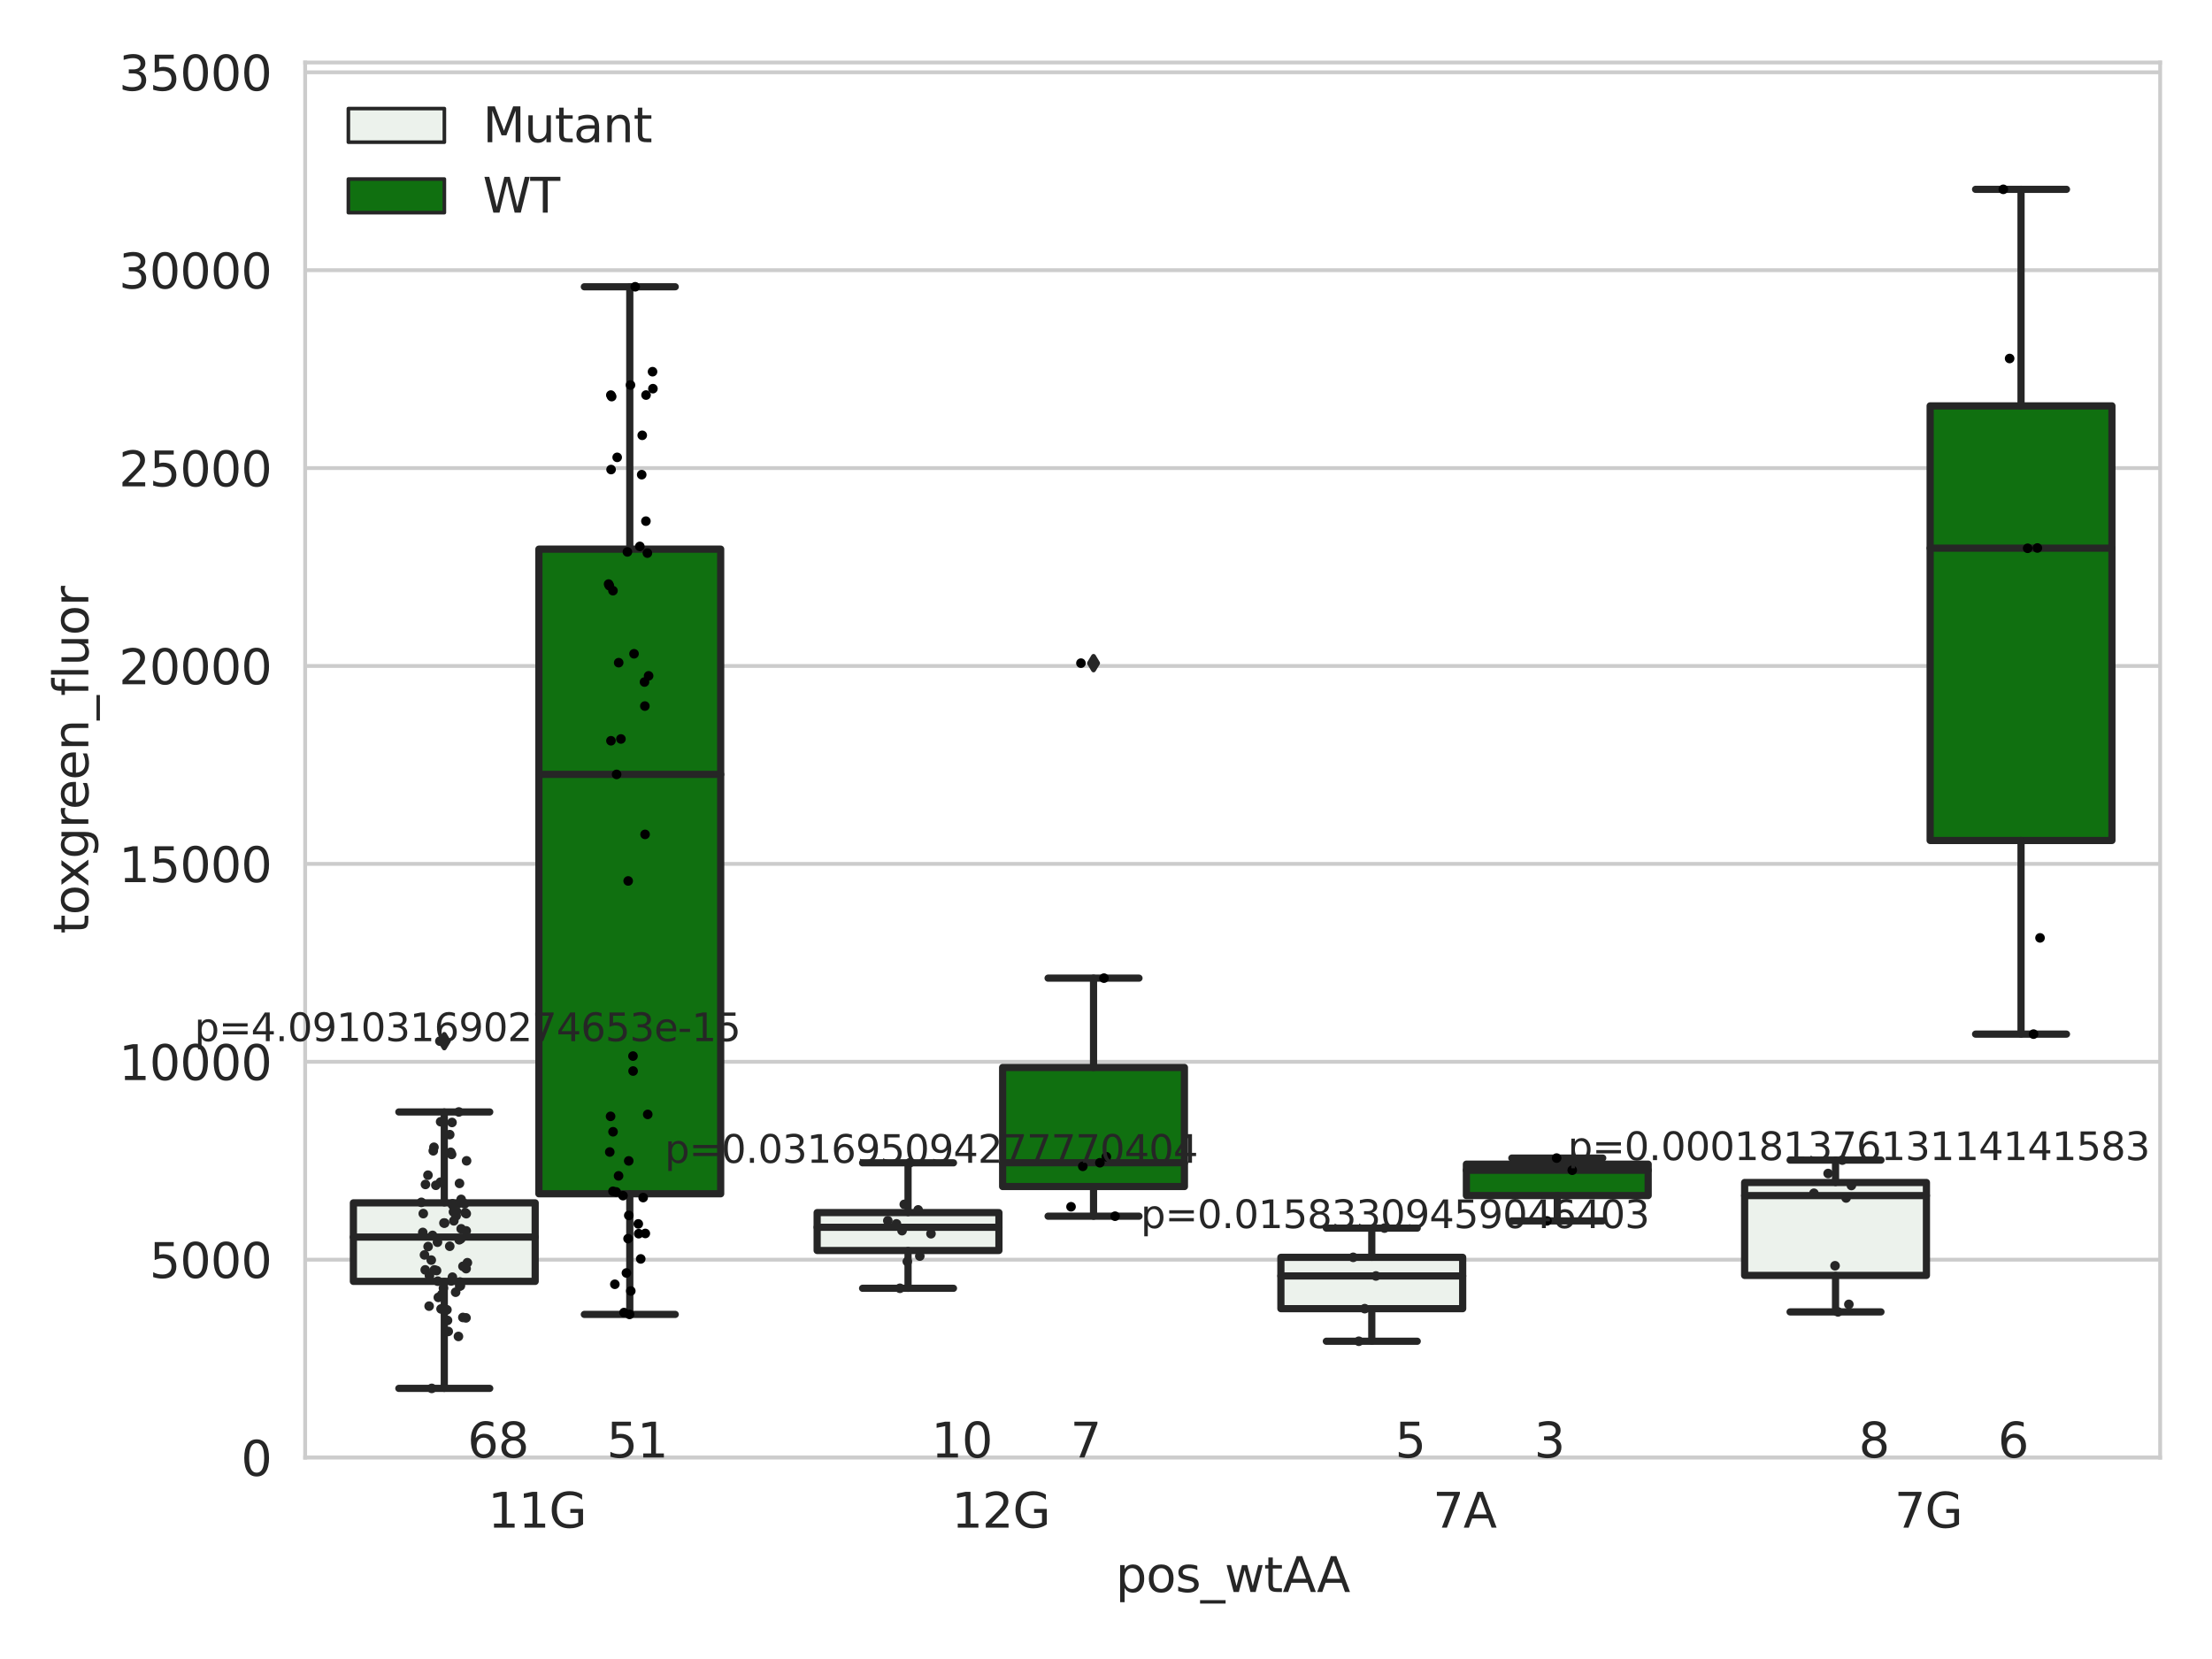 <?xml version="1.0" encoding="utf-8" standalone="no"?>
<!DOCTYPE svg PUBLIC "-//W3C//DTD SVG 1.1//EN"
  "http://www.w3.org/Graphics/SVG/1.1/DTD/svg11.dtd">
<svg xmlns:xlink="http://www.w3.org/1999/xlink" width="460.8pt" height="345.6pt" viewBox="0 0 460.8 345.6" xmlns="http://www.w3.org/2000/svg" version="1.1">
 <defs>
  <style type="text/css">*{stroke-linejoin: round; stroke-linecap: butt}</style>
 </defs>
 <g id="figure_1">
  <g id="patch_1">
   <path d="M 0 345.6 
L 460.8 345.6 
L 460.8 0 
L 0 0 
z
" style="fill: #ffffff"/>
  </g>
  <g id="axes_1">
   <g id="patch_2">
    <path d="M 63.571 303.64 
L 450 303.64 
L 450 13.022 
L 63.571 13.022 
z
" style="fill: #ffffff"/>
   </g>
   <g id="matplotlib.axis_1">
    <g id="xtick_1">
     <g id="text_1">
      <!-- 11G -->
      <g style="fill: #262626" transform="translate(101.638 318.238)scale(0.1 -0.1)">
       <defs>
        <path id="DejaVuSans-31" d="M 794 531 
L 1825 531 
L 1825 4091 
L 703 3866 
L 703 4441 
L 1819 4666 
L 2450 4666 
L 2450 531 
L 3481 531 
L 3481 0 
L 794 0 
L 794 531 
z
" transform="scale(0.016)"/>
        <path id="DejaVuSans-47" d="M 3809 666 
L 3809 1919 
L 2778 1919 
L 2778 2438 
L 4434 2438 
L 4434 434 
Q 4069 175 3628 42 
Q 3188 -91 2688 -91 
Q 1594 -91 976 548 
Q 359 1188 359 2328 
Q 359 3472 976 4111 
Q 1594 4750 2688 4750 
Q 3144 4750 3555 4637 
Q 3966 4525 4313 4306 
L 4313 3634 
Q 3963 3931 3569 4081 
Q 3175 4231 2741 4231 
Q 1884 4231 1454 3753 
Q 1025 3275 1025 2328 
Q 1025 1384 1454 906 
Q 1884 428 2741 428 
Q 3075 428 3337 486 
Q 3600 544 3809 666 
z
" transform="scale(0.016)"/>
       </defs>
       <use xlink:href="#DejaVuSans-31"/>
       <use xlink:href="#DejaVuSans-31" x="63.623"/>
       <use xlink:href="#DejaVuSans-47" x="127.246"/>
      </g>
     </g>
    </g>
    <g id="xtick_2">
     <g id="text_2">
      <!-- 12G -->
      <g style="fill: #262626" transform="translate(198.245 318.238)scale(0.1 -0.1)">
       <defs>
        <path id="DejaVuSans-32" d="M 1228 531 
L 3431 531 
L 3431 0 
L 469 0 
L 469 531 
Q 828 903 1448 1529 
Q 2069 2156 2228 2338 
Q 2531 2678 2651 2914 
Q 2772 3150 2772 3378 
Q 2772 3750 2511 3984 
Q 2250 4219 1831 4219 
Q 1534 4219 1204 4116 
Q 875 4013 500 3803 
L 500 4441 
Q 881 4594 1212 4672 
Q 1544 4750 1819 4750 
Q 2544 4750 2975 4387 
Q 3406 4025 3406 3419 
Q 3406 3131 3298 2873 
Q 3191 2616 2906 2266 
Q 2828 2175 2409 1742 
Q 1991 1309 1228 531 
z
" transform="scale(0.016)"/>
       </defs>
       <use xlink:href="#DejaVuSans-31"/>
       <use xlink:href="#DejaVuSans-32" x="63.623"/>
       <use xlink:href="#DejaVuSans-47" x="127.246"/>
      </g>
     </g>
    </g>
    <g id="xtick_3">
     <g id="text_3">
      <!-- 7A -->
      <g style="fill: #262626" transform="translate(298.488 318.238)scale(0.1 -0.1)">
       <defs>
        <path id="DejaVuSans-37" d="M 525 4666 
L 3525 4666 
L 3525 4397 
L 1831 0 
L 1172 0 
L 2766 4134 
L 525 4134 
L 525 4666 
z
" transform="scale(0.016)"/>
        <path id="DejaVuSans-41" d="M 2188 4044 
L 1331 1722 
L 3047 1722 
L 2188 4044 
z
M 1831 4666 
L 2547 4666 
L 4325 0 
L 3669 0 
L 3244 1197 
L 1141 1197 
L 716 0 
L 50 0 
L 1831 4666 
z
" transform="scale(0.016)"/>
       </defs>
       <use xlink:href="#DejaVuSans-37"/>
       <use xlink:href="#DejaVuSans-41" x="63.623"/>
      </g>
     </g>
    </g>
    <g id="xtick_4">
     <g id="text_4">
      <!-- 7G -->
      <g style="fill: #262626" transform="translate(394.641 318.238)scale(0.1 -0.1)">
       <use xlink:href="#DejaVuSans-37"/>
       <use xlink:href="#DejaVuSans-47" x="63.623"/>
      </g>
     </g>
    </g>
    <g id="text_5">
     <!-- pos_wtAA -->
     <g style="fill: #262626" transform="translate(232.42 331.638)scale(0.1 -0.1)">
      <defs>
       <path id="DejaVuSans-70" d="M 1159 525 
L 1159 -1331 
L 581 -1331 
L 581 3500 
L 1159 3500 
L 1159 2969 
Q 1341 3281 1617 3432 
Q 1894 3584 2278 3584 
Q 2916 3584 3314 3078 
Q 3713 2572 3713 1747 
Q 3713 922 3314 415 
Q 2916 -91 2278 -91 
Q 1894 -91 1617 61 
Q 1341 213 1159 525 
z
M 3116 1747 
Q 3116 2381 2855 2742 
Q 2594 3103 2138 3103 
Q 1681 3103 1420 2742 
Q 1159 2381 1159 1747 
Q 1159 1113 1420 752 
Q 1681 391 2138 391 
Q 2594 391 2855 752 
Q 3116 1113 3116 1747 
z
" transform="scale(0.016)"/>
       <path id="DejaVuSans-6f" d="M 1959 3097 
Q 1497 3097 1228 2736 
Q 959 2375 959 1747 
Q 959 1119 1226 758 
Q 1494 397 1959 397 
Q 2419 397 2687 759 
Q 2956 1122 2956 1747 
Q 2956 2369 2687 2733 
Q 2419 3097 1959 3097 
z
M 1959 3584 
Q 2709 3584 3137 3096 
Q 3566 2609 3566 1747 
Q 3566 888 3137 398 
Q 2709 -91 1959 -91 
Q 1206 -91 779 398 
Q 353 888 353 1747 
Q 353 2609 779 3096 
Q 1206 3584 1959 3584 
z
" transform="scale(0.016)"/>
       <path id="DejaVuSans-73" d="M 2834 3397 
L 2834 2853 
Q 2591 2978 2328 3040 
Q 2066 3103 1784 3103 
Q 1356 3103 1142 2972 
Q 928 2841 928 2578 
Q 928 2378 1081 2264 
Q 1234 2150 1697 2047 
L 1894 2003 
Q 2506 1872 2764 1633 
Q 3022 1394 3022 966 
Q 3022 478 2636 193 
Q 2250 -91 1575 -91 
Q 1294 -91 989 -36 
Q 684 19 347 128 
L 347 722 
Q 666 556 975 473 
Q 1284 391 1588 391 
Q 1994 391 2212 530 
Q 2431 669 2431 922 
Q 2431 1156 2273 1281 
Q 2116 1406 1581 1522 
L 1381 1569 
Q 847 1681 609 1914 
Q 372 2147 372 2553 
Q 372 3047 722 3315 
Q 1072 3584 1716 3584 
Q 2034 3584 2315 3537 
Q 2597 3491 2834 3397 
z
" transform="scale(0.016)"/>
       <path id="DejaVuSans-5f" d="M 3263 -1063 
L 3263 -1509 
L -63 -1509 
L -63 -1063 
L 3263 -1063 
z
" transform="scale(0.016)"/>
       <path id="DejaVuSans-77" d="M 269 3500 
L 844 3500 
L 1563 769 
L 2278 3500 
L 2956 3500 
L 3675 769 
L 4391 3500 
L 4966 3500 
L 4050 0 
L 3372 0 
L 2619 2869 
L 1863 0 
L 1184 0 
L 269 3500 
z
" transform="scale(0.016)"/>
       <path id="DejaVuSans-74" d="M 1172 4494 
L 1172 3500 
L 2356 3500 
L 2356 3053 
L 1172 3053 
L 1172 1153 
Q 1172 725 1289 603 
Q 1406 481 1766 481 
L 2356 481 
L 2356 0 
L 1766 0 
Q 1100 0 847 248 
Q 594 497 594 1153 
L 594 3053 
L 172 3053 
L 172 3500 
L 594 3500 
L 594 4494 
L 1172 4494 
z
" transform="scale(0.016)"/>
      </defs>
      <use xlink:href="#DejaVuSans-70"/>
      <use xlink:href="#DejaVuSans-6f" x="63.477"/>
      <use xlink:href="#DejaVuSans-73" x="124.658"/>
      <use xlink:href="#DejaVuSans-5f" x="176.758"/>
      <use xlink:href="#DejaVuSans-77" x="226.758"/>
      <use xlink:href="#DejaVuSans-74" x="308.545"/>
      <use xlink:href="#DejaVuSans-41" x="347.754"/>
      <use xlink:href="#DejaVuSans-41" x="418.912"/>
     </g>
    </g>
   </g>
   <g id="matplotlib.axis_2">
    <g id="ytick_1">
     <g id="line2d_1">
      <path d="M 63.571 303.64 
L 450 303.64 
" clip-path="url(#p2ea03d3748)" style="fill: none; stroke: #cccccc; stroke-width: 0.8; stroke-linecap: round"/>
     </g>
     <g id="text_6">
      <!-- 0 -->
      <g style="fill: #262626" transform="translate(50.209 307.439)scale(0.1 -0.1)">
       <defs>
        <path id="DejaVuSans-30" d="M 2034 4250 
Q 1547 4250 1301 3770 
Q 1056 3291 1056 2328 
Q 1056 1369 1301 889 
Q 1547 409 2034 409 
Q 2525 409 2770 889 
Q 3016 1369 3016 2328 
Q 3016 3291 2770 3770 
Q 2525 4250 2034 4250 
z
M 2034 4750 
Q 2819 4750 3233 4129 
Q 3647 3509 3647 2328 
Q 3647 1150 3233 529 
Q 2819 -91 2034 -91 
Q 1250 -91 836 529 
Q 422 1150 422 2328 
Q 422 3509 836 4129 
Q 1250 4750 2034 4750 
z
" transform="scale(0.016)"/>
       </defs>
       <use xlink:href="#DejaVuSans-30"/>
      </g>
     </g>
    </g>
    <g id="ytick_2">
     <g id="line2d_2">
      <path d="M 63.571 262.414 
L 450 262.414 
" clip-path="url(#p2ea03d3748)" style="fill: none; stroke: #cccccc; stroke-width: 0.8; stroke-linecap: round"/>
     </g>
     <g id="text_7">
      <!-- 5000 -->
      <g style="fill: #262626" transform="translate(31.121 266.214)scale(0.1 -0.1)">
       <defs>
        <path id="DejaVuSans-35" d="M 691 4666 
L 3169 4666 
L 3169 4134 
L 1269 4134 
L 1269 2991 
Q 1406 3038 1543 3061 
Q 1681 3084 1819 3084 
Q 2600 3084 3056 2656 
Q 3513 2228 3513 1497 
Q 3513 744 3044 326 
Q 2575 -91 1722 -91 
Q 1428 -91 1123 -41 
Q 819 9 494 109 
L 494 744 
Q 775 591 1075 516 
Q 1375 441 1709 441 
Q 2250 441 2565 725 
Q 2881 1009 2881 1497 
Q 2881 1984 2565 2268 
Q 2250 2553 1709 2553 
Q 1456 2553 1204 2497 
Q 953 2441 691 2322 
L 691 4666 
z
" transform="scale(0.016)"/>
       </defs>
       <use xlink:href="#DejaVuSans-35"/>
       <use xlink:href="#DejaVuSans-30" x="63.623"/>
       <use xlink:href="#DejaVuSans-30" x="127.246"/>
       <use xlink:href="#DejaVuSans-30" x="190.869"/>
      </g>
     </g>
    </g>
    <g id="ytick_3">
     <g id="line2d_3">
      <path d="M 63.571 221.189 
L 450 221.189 
" clip-path="url(#p2ea03d3748)" style="fill: none; stroke: #cccccc; stroke-width: 0.8; stroke-linecap: round"/>
     </g>
     <g id="text_8">
      <!-- 10000 -->
      <g style="fill: #262626" transform="translate(24.759 224.988)scale(0.1 -0.1)">
       <use xlink:href="#DejaVuSans-31"/>
       <use xlink:href="#DejaVuSans-30" x="63.623"/>
       <use xlink:href="#DejaVuSans-30" x="127.246"/>
       <use xlink:href="#DejaVuSans-30" x="190.869"/>
       <use xlink:href="#DejaVuSans-30" x="254.492"/>
      </g>
     </g>
    </g>
    <g id="ytick_4">
     <g id="line2d_4">
      <path d="M 63.571 179.963 
L 450 179.963 
" clip-path="url(#p2ea03d3748)" style="fill: none; stroke: #cccccc; stroke-width: 0.8; stroke-linecap: round"/>
     </g>
     <g id="text_9">
      <!-- 15000 -->
      <g style="fill: #262626" transform="translate(24.759 183.762)scale(0.1 -0.1)">
       <use xlink:href="#DejaVuSans-31"/>
       <use xlink:href="#DejaVuSans-35" x="63.623"/>
       <use xlink:href="#DejaVuSans-30" x="127.246"/>
       <use xlink:href="#DejaVuSans-30" x="190.869"/>
       <use xlink:href="#DejaVuSans-30" x="254.492"/>
      </g>
     </g>
    </g>
    <g id="ytick_5">
     <g id="line2d_5">
      <path d="M 63.571 138.738 
L 450 138.738 
" clip-path="url(#p2ea03d3748)" style="fill: none; stroke: #cccccc; stroke-width: 0.8; stroke-linecap: round"/>
     </g>
     <g id="text_10">
      <!-- 20000 -->
      <g style="fill: #262626" transform="translate(24.759 142.537)scale(0.1 -0.1)">
       <use xlink:href="#DejaVuSans-32"/>
       <use xlink:href="#DejaVuSans-30" x="63.623"/>
       <use xlink:href="#DejaVuSans-30" x="127.246"/>
       <use xlink:href="#DejaVuSans-30" x="190.869"/>
       <use xlink:href="#DejaVuSans-30" x="254.492"/>
      </g>
     </g>
    </g>
    <g id="ytick_6">
     <g id="line2d_6">
      <path d="M 63.571 97.512 
L 450 97.512 
" clip-path="url(#p2ea03d3748)" style="fill: none; stroke: #cccccc; stroke-width: 0.8; stroke-linecap: round"/>
     </g>
     <g id="text_11">
      <!-- 25000 -->
      <g style="fill: #262626" transform="translate(24.759 101.311)scale(0.1 -0.1)">
       <use xlink:href="#DejaVuSans-32"/>
       <use xlink:href="#DejaVuSans-35" x="63.623"/>
       <use xlink:href="#DejaVuSans-30" x="127.246"/>
       <use xlink:href="#DejaVuSans-30" x="190.869"/>
       <use xlink:href="#DejaVuSans-30" x="254.492"/>
      </g>
     </g>
    </g>
    <g id="ytick_7">
     <g id="line2d_7">
      <path d="M 63.571 56.286 
L 450 56.286 
" clip-path="url(#p2ea03d3748)" style="fill: none; stroke: #cccccc; stroke-width: 0.8; stroke-linecap: round"/>
     </g>
     <g id="text_12">
      <!-- 30000 -->
      <g style="fill: #262626" transform="translate(24.759 60.085)scale(0.1 -0.1)">
       <defs>
        <path id="DejaVuSans-33" d="M 2597 2516 
Q 3050 2419 3304 2112 
Q 3559 1806 3559 1356 
Q 3559 666 3084 287 
Q 2609 -91 1734 -91 
Q 1441 -91 1130 -33 
Q 819 25 488 141 
L 488 750 
Q 750 597 1062 519 
Q 1375 441 1716 441 
Q 2309 441 2620 675 
Q 2931 909 2931 1356 
Q 2931 1769 2642 2001 
Q 2353 2234 1838 2234 
L 1294 2234 
L 1294 2753 
L 1863 2753 
Q 2328 2753 2575 2939 
Q 2822 3125 2822 3475 
Q 2822 3834 2567 4026 
Q 2313 4219 1838 4219 
Q 1578 4219 1281 4162 
Q 984 4106 628 3988 
L 628 4550 
Q 988 4650 1302 4700 
Q 1616 4750 1894 4750 
Q 2613 4750 3031 4423 
Q 3450 4097 3450 3541 
Q 3450 3153 3228 2886 
Q 3006 2619 2597 2516 
z
" transform="scale(0.016)"/>
       </defs>
       <use xlink:href="#DejaVuSans-33"/>
       <use xlink:href="#DejaVuSans-30" x="63.623"/>
       <use xlink:href="#DejaVuSans-30" x="127.246"/>
       <use xlink:href="#DejaVuSans-30" x="190.869"/>
       <use xlink:href="#DejaVuSans-30" x="254.492"/>
      </g>
     </g>
    </g>
    <g id="ytick_8">
     <g id="line2d_8">
      <path d="M 63.571 15.061 
L 450 15.061 
" clip-path="url(#p2ea03d3748)" style="fill: none; stroke: #cccccc; stroke-width: 0.8; stroke-linecap: round"/>
     </g>
     <g id="text_13">
      <!-- 35000 -->
      <g style="fill: #262626" transform="translate(24.759 18.86)scale(0.1 -0.1)">
       <use xlink:href="#DejaVuSans-33"/>
       <use xlink:href="#DejaVuSans-35" x="63.623"/>
       <use xlink:href="#DejaVuSans-30" x="127.246"/>
       <use xlink:href="#DejaVuSans-30" x="190.869"/>
       <use xlink:href="#DejaVuSans-30" x="254.492"/>
      </g>
     </g>
    </g>
    <g id="text_14">
     <!-- toxgreen_fluor -->
     <g style="fill: #262626" transform="translate(18.401 194.526)rotate(-90)scale(0.1 -0.1)">
      <defs>
       <path id="DejaVuSans-78" d="M 3513 3500 
L 2247 1797 
L 3578 0 
L 2900 0 
L 1881 1375 
L 863 0 
L 184 0 
L 1544 1831 
L 300 3500 
L 978 3500 
L 1906 2253 
L 2834 3500 
L 3513 3500 
z
" transform="scale(0.016)"/>
       <path id="DejaVuSans-67" d="M 2906 1791 
Q 2906 2416 2648 2759 
Q 2391 3103 1925 3103 
Q 1463 3103 1205 2759 
Q 947 2416 947 1791 
Q 947 1169 1205 825 
Q 1463 481 1925 481 
Q 2391 481 2648 825 
Q 2906 1169 2906 1791 
z
M 3481 434 
Q 3481 -459 3084 -895 
Q 2688 -1331 1869 -1331 
Q 1566 -1331 1297 -1286 
Q 1028 -1241 775 -1147 
L 775 -588 
Q 1028 -725 1275 -790 
Q 1522 -856 1778 -856 
Q 2344 -856 2625 -561 
Q 2906 -266 2906 331 
L 2906 616 
Q 2728 306 2450 153 
Q 2172 0 1784 0 
Q 1141 0 747 490 
Q 353 981 353 1791 
Q 353 2603 747 3093 
Q 1141 3584 1784 3584 
Q 2172 3584 2450 3431 
Q 2728 3278 2906 2969 
L 2906 3500 
L 3481 3500 
L 3481 434 
z
" transform="scale(0.016)"/>
       <path id="DejaVuSans-72" d="M 2631 2963 
Q 2534 3019 2420 3045 
Q 2306 3072 2169 3072 
Q 1681 3072 1420 2755 
Q 1159 2438 1159 1844 
L 1159 0 
L 581 0 
L 581 3500 
L 1159 3500 
L 1159 2956 
Q 1341 3275 1631 3429 
Q 1922 3584 2338 3584 
Q 2397 3584 2469 3576 
Q 2541 3569 2628 3553 
L 2631 2963 
z
" transform="scale(0.016)"/>
       <path id="DejaVuSans-65" d="M 3597 1894 
L 3597 1613 
L 953 1613 
Q 991 1019 1311 708 
Q 1631 397 2203 397 
Q 2534 397 2845 478 
Q 3156 559 3463 722 
L 3463 178 
Q 3153 47 2828 -22 
Q 2503 -91 2169 -91 
Q 1331 -91 842 396 
Q 353 884 353 1716 
Q 353 2575 817 3079 
Q 1281 3584 2069 3584 
Q 2775 3584 3186 3129 
Q 3597 2675 3597 1894 
z
M 3022 2063 
Q 3016 2534 2758 2815 
Q 2500 3097 2075 3097 
Q 1594 3097 1305 2825 
Q 1016 2553 972 2059 
L 3022 2063 
z
" transform="scale(0.016)"/>
       <path id="DejaVuSans-6e" d="M 3513 2113 
L 3513 0 
L 2938 0 
L 2938 2094 
Q 2938 2591 2744 2837 
Q 2550 3084 2163 3084 
Q 1697 3084 1428 2787 
Q 1159 2491 1159 1978 
L 1159 0 
L 581 0 
L 581 3500 
L 1159 3500 
L 1159 2956 
Q 1366 3272 1645 3428 
Q 1925 3584 2291 3584 
Q 2894 3584 3203 3211 
Q 3513 2838 3513 2113 
z
" transform="scale(0.016)"/>
       <path id="DejaVuSans-66" d="M 2375 4863 
L 2375 4384 
L 1825 4384 
Q 1516 4384 1395 4259 
Q 1275 4134 1275 3809 
L 1275 3500 
L 2222 3500 
L 2222 3053 
L 1275 3053 
L 1275 0 
L 697 0 
L 697 3053 
L 147 3053 
L 147 3500 
L 697 3500 
L 697 3744 
Q 697 4328 969 4595 
Q 1241 4863 1831 4863 
L 2375 4863 
z
" transform="scale(0.016)"/>
       <path id="DejaVuSans-6c" d="M 603 4863 
L 1178 4863 
L 1178 0 
L 603 0 
L 603 4863 
z
" transform="scale(0.016)"/>
       <path id="DejaVuSans-75" d="M 544 1381 
L 544 3500 
L 1119 3500 
L 1119 1403 
Q 1119 906 1312 657 
Q 1506 409 1894 409 
Q 2359 409 2629 706 
Q 2900 1003 2900 1516 
L 2900 3500 
L 3475 3500 
L 3475 0 
L 2900 0 
L 2900 538 
Q 2691 219 2414 64 
Q 2138 -91 1772 -91 
Q 1169 -91 856 284 
Q 544 659 544 1381 
z
M 1991 3584 
L 1991 3584 
z
" transform="scale(0.016)"/>
      </defs>
      <use xlink:href="#DejaVuSans-74"/>
      <use xlink:href="#DejaVuSans-6f" x="39.209"/>
      <use xlink:href="#DejaVuSans-78" x="97.266"/>
      <use xlink:href="#DejaVuSans-67" x="156.445"/>
      <use xlink:href="#DejaVuSans-72" x="219.922"/>
      <use xlink:href="#DejaVuSans-65" x="258.785"/>
      <use xlink:href="#DejaVuSans-65" x="320.309"/>
      <use xlink:href="#DejaVuSans-6e" x="381.832"/>
      <use xlink:href="#DejaVuSans-5f" x="445.211"/>
      <use xlink:href="#DejaVuSans-66" x="495.211"/>
      <use xlink:href="#DejaVuSans-6c" x="530.416"/>
      <use xlink:href="#DejaVuSans-75" x="558.199"/>
      <use xlink:href="#DejaVuSans-6f" x="621.578"/>
      <use xlink:href="#DejaVuSans-72" x="682.76"/>
     </g>
    </g>
   </g>
   <g id="patch_3">
    <path d="M 73.618 266.937 
L 111.488 266.937 
L 111.488 250.578 
L 73.618 250.578 
L 73.618 266.937 
z
" clip-path="url(#p2ea03d3748)" style="fill: #ecf2ec; stroke: #262626; stroke-width: 1.5; stroke-linejoin: miter"/>
   </g>
   <g id="patch_4">
    <path d="M 112.261 248.689 
L 150.131 248.689 
L 150.131 114.395 
L 112.261 114.395 
L 112.261 248.689 
z
" clip-path="url(#p2ea03d3748)" style="fill: #107010; stroke: #262626; stroke-width: 1.5; stroke-linejoin: miter"/>
   </g>
   <g id="patch_5">
    <path d="M 170.226 260.501 
L 208.096 260.501 
L 208.096 252.607 
L 170.226 252.607 
L 170.226 260.501 
z
" clip-path="url(#p2ea03d3748)" style="fill: #ecf2ec; stroke: #262626; stroke-width: 1.5; stroke-linejoin: miter"/>
   </g>
   <g id="patch_6">
    <path d="M 208.868 247.178 
L 246.738 247.178 
L 246.738 222.371 
L 208.868 222.371 
L 208.868 247.178 
z
" clip-path="url(#p2ea03d3748)" style="fill: #107010; stroke: #262626; stroke-width: 1.5; stroke-linejoin: miter"/>
   </g>
   <g id="patch_7">
    <path d="M 266.833 272.619 
L 304.703 272.619 
L 304.703 261.925 
L 266.833 261.925 
L 266.833 272.619 
z
" clip-path="url(#p2ea03d3748)" style="fill: #ecf2ec; stroke: #262626; stroke-width: 1.5; stroke-linejoin: miter"/>
   </g>
   <g id="patch_8">
    <path d="M 305.476 249.057 
L 343.346 249.057 
L 343.346 242.515 
L 305.476 242.515 
L 305.476 249.057 
z
" clip-path="url(#p2ea03d3748)" style="fill: #107010; stroke: #262626; stroke-width: 1.5; stroke-linejoin: miter"/>
   </g>
   <g id="patch_9">
    <path d="M 363.44 265.689 
L 401.31 265.689 
L 401.31 246.335 
L 363.44 246.335 
L 363.44 265.689 
z
" clip-path="url(#p2ea03d3748)" style="fill: #ecf2ec; stroke: #262626; stroke-width: 1.5; stroke-linejoin: miter"/>
   </g>
   <g id="patch_10">
    <path d="M 402.083 175.087 
L 439.953 175.087 
L 439.953 84.55 
L 402.083 84.55 
L 402.083 175.087 
z
" clip-path="url(#p2ea03d3748)" style="fill: #107010; stroke: #262626; stroke-width: 1.5; stroke-linejoin: miter"/>
   </g>
   <g id="patch_11">
    <path d="M 111.875 303.64 
L 111.875 303.64 
L 111.875 303.64 
L 111.875 303.64 
z
" clip-path="url(#p2ea03d3748)" style="fill: #ecf2ec; stroke: #262626; stroke-width: 0.75; stroke-linejoin: miter"/>
   </g>
   <g id="patch_12">
    <path d="M 111.875 303.64 
L 111.875 303.64 
L 111.875 303.64 
L 111.875 303.64 
z
" clip-path="url(#p2ea03d3748)" style="fill: #107010; stroke: #262626; stroke-width: 0.75; stroke-linejoin: miter"/>
   </g>
   <g id="PathCollection_1"/>
   <g id="PathCollection_2"/>
   <g id="line2d_9">
    <path d="M 92.553 266.937 
L 92.553 289.225 
" clip-path="url(#p2ea03d3748)" style="fill: none; stroke: #262626; stroke-width: 1.5; stroke-linecap: round"/>
   </g>
   <g id="line2d_10">
    <path d="M 92.553 250.578 
L 92.553 231.641 
" clip-path="url(#p2ea03d3748)" style="fill: none; stroke: #262626; stroke-width: 1.5; stroke-linecap: round"/>
   </g>
   <g id="line2d_11">
    <path d="M 83.086 289.225 
L 102.021 289.225 
" clip-path="url(#p2ea03d3748)" style="fill: none; stroke: #262626; stroke-width: 1.5; stroke-linecap: round"/>
   </g>
   <g id="line2d_12">
    <path d="M 83.086 231.641 
L 102.021 231.641 
" clip-path="url(#p2ea03d3748)" style="fill: none; stroke: #262626; stroke-width: 1.5; stroke-linecap: round"/>
   </g>
   <g id="line2d_13">
    <defs>
     <path id="m3cd23b367a" d="M -0 1.414 
L 0.849 0 
L 0 -1.414 
L -0.849 -0 
z
" style="stroke: #262626; stroke-linejoin: miter"/>
    </defs>
    <g clip-path="url(#p2ea03d3748)">
     <use xlink:href="#m3cd23b367a" x="92.553" y="216.892" style="fill: #262626; stroke: #262626; stroke-linejoin: miter"/>
    </g>
   </g>
   <g id="line2d_14">
    <path d="M 131.196 248.689 
L 131.196 273.815 
" clip-path="url(#p2ea03d3748)" style="fill: none; stroke: #262626; stroke-width: 1.5; stroke-linecap: round"/>
   </g>
   <g id="line2d_15">
    <path d="M 131.196 114.395 
L 131.196 59.741 
" clip-path="url(#p2ea03d3748)" style="fill: none; stroke: #262626; stroke-width: 1.5; stroke-linecap: round"/>
   </g>
   <g id="line2d_16">
    <path d="M 121.729 273.815 
L 140.664 273.815 
" clip-path="url(#p2ea03d3748)" style="fill: none; stroke: #262626; stroke-width: 1.5; stroke-linecap: round"/>
   </g>
   <g id="line2d_17">
    <path d="M 121.729 59.741 
L 140.664 59.741 
" clip-path="url(#p2ea03d3748)" style="fill: none; stroke: #262626; stroke-width: 1.5; stroke-linecap: round"/>
   </g>
   <g id="line2d_18"/>
   <g id="line2d_19">
    <path d="M 189.161 260.501 
L 189.161 268.374 
" clip-path="url(#p2ea03d3748)" style="fill: none; stroke: #262626; stroke-width: 1.5; stroke-linecap: round"/>
   </g>
   <g id="line2d_20">
    <path d="M 189.161 252.607 
L 189.161 242.238 
" clip-path="url(#p2ea03d3748)" style="fill: none; stroke: #262626; stroke-width: 1.5; stroke-linecap: round"/>
   </g>
   <g id="line2d_21">
    <path d="M 179.693 268.374 
L 198.628 268.374 
" clip-path="url(#p2ea03d3748)" style="fill: none; stroke: #262626; stroke-width: 1.5; stroke-linecap: round"/>
   </g>
   <g id="line2d_22">
    <path d="M 179.693 242.238 
L 198.628 242.238 
" clip-path="url(#p2ea03d3748)" style="fill: none; stroke: #262626; stroke-width: 1.5; stroke-linecap: round"/>
   </g>
   <g id="line2d_23"/>
   <g id="line2d_24">
    <path d="M 227.803 247.178 
L 227.803 253.356 
" clip-path="url(#p2ea03d3748)" style="fill: none; stroke: #262626; stroke-width: 1.5; stroke-linecap: round"/>
   </g>
   <g id="line2d_25">
    <path d="M 227.803 222.371 
L 227.803 203.765 
" clip-path="url(#p2ea03d3748)" style="fill: none; stroke: #262626; stroke-width: 1.5; stroke-linecap: round"/>
   </g>
   <g id="line2d_26">
    <path d="M 218.336 253.356 
L 237.271 253.356 
" clip-path="url(#p2ea03d3748)" style="fill: none; stroke: #262626; stroke-width: 1.5; stroke-linecap: round"/>
   </g>
   <g id="line2d_27">
    <path d="M 218.336 203.765 
L 237.271 203.765 
" clip-path="url(#p2ea03d3748)" style="fill: none; stroke: #262626; stroke-width: 1.5; stroke-linecap: round"/>
   </g>
   <g id="line2d_28">
    <g clip-path="url(#p2ea03d3748)">
     <use xlink:href="#m3cd23b367a" x="227.803" y="138.147" style="fill: #262626; stroke: #262626; stroke-linejoin: miter"/>
    </g>
   </g>
   <g id="line2d_29">
    <path d="M 285.768 272.619 
L 285.768 279.407 
" clip-path="url(#p2ea03d3748)" style="fill: none; stroke: #262626; stroke-width: 1.5; stroke-linecap: round"/>
   </g>
   <g id="line2d_30">
    <path d="M 285.768 261.925 
L 285.768 255.836 
" clip-path="url(#p2ea03d3748)" style="fill: none; stroke: #262626; stroke-width: 1.5; stroke-linecap: round"/>
   </g>
   <g id="line2d_31">
    <path d="M 276.3 279.407 
L 295.235 279.407 
" clip-path="url(#p2ea03d3748)" style="fill: none; stroke: #262626; stroke-width: 1.5; stroke-linecap: round"/>
   </g>
   <g id="line2d_32">
    <path d="M 276.3 255.836 
L 295.235 255.836 
" clip-path="url(#p2ea03d3748)" style="fill: none; stroke: #262626; stroke-width: 1.5; stroke-linecap: round"/>
   </g>
   <g id="line2d_33"/>
   <g id="line2d_34">
    <path d="M 324.411 249.057 
L 324.411 254.332 
" clip-path="url(#p2ea03d3748)" style="fill: none; stroke: #262626; stroke-width: 1.5; stroke-linecap: round"/>
   </g>
   <g id="line2d_35">
    <path d="M 324.411 242.515 
L 324.411 241.249 
" clip-path="url(#p2ea03d3748)" style="fill: none; stroke: #262626; stroke-width: 1.5; stroke-linecap: round"/>
   </g>
   <g id="line2d_36">
    <path d="M 314.943 254.332 
L 333.878 254.332 
" clip-path="url(#p2ea03d3748)" style="fill: none; stroke: #262626; stroke-width: 1.5; stroke-linecap: round"/>
   </g>
   <g id="line2d_37">
    <path d="M 314.943 241.249 
L 333.878 241.249 
" clip-path="url(#p2ea03d3748)" style="fill: none; stroke: #262626; stroke-width: 1.5; stroke-linecap: round"/>
   </g>
   <g id="line2d_38"/>
   <g id="line2d_39">
    <path d="M 382.375 265.689 
L 382.375 273.292 
" clip-path="url(#p2ea03d3748)" style="fill: none; stroke: #262626; stroke-width: 1.5; stroke-linecap: round"/>
   </g>
   <g id="line2d_40">
    <path d="M 382.375 246.335 
L 382.375 241.673 
" clip-path="url(#p2ea03d3748)" style="fill: none; stroke: #262626; stroke-width: 1.5; stroke-linecap: round"/>
   </g>
   <g id="line2d_41">
    <path d="M 372.907 273.292 
L 391.842 273.292 
" clip-path="url(#p2ea03d3748)" style="fill: none; stroke: #262626; stroke-width: 1.5; stroke-linecap: round"/>
   </g>
   <g id="line2d_42">
    <path d="M 372.907 241.673 
L 391.842 241.673 
" clip-path="url(#p2ea03d3748)" style="fill: none; stroke: #262626; stroke-width: 1.5; stroke-linecap: round"/>
   </g>
   <g id="line2d_43"/>
   <g id="line2d_44">
    <path d="M 421.018 175.087 
L 421.018 215.427 
" clip-path="url(#p2ea03d3748)" style="fill: none; stroke: #262626; stroke-width: 1.5; stroke-linecap: round"/>
   </g>
   <g id="line2d_45">
    <path d="M 421.018 84.55 
L 421.018 39.442 
" clip-path="url(#p2ea03d3748)" style="fill: none; stroke: #262626; stroke-width: 1.5; stroke-linecap: round"/>
   </g>
   <g id="line2d_46">
    <path d="M 411.55 215.427 
L 430.485 215.427 
" clip-path="url(#p2ea03d3748)" style="fill: none; stroke: #262626; stroke-width: 1.5; stroke-linecap: round"/>
   </g>
   <g id="line2d_47">
    <path d="M 411.55 39.442 
L 430.485 39.442 
" clip-path="url(#p2ea03d3748)" style="fill: none; stroke: #262626; stroke-width: 1.5; stroke-linecap: round"/>
   </g>
   <g id="line2d_48"/>
   <g id="line2d_49">
    <path d="M 73.618 257.709 
L 111.488 257.709 
" clip-path="url(#p2ea03d3748)" style="fill: none; stroke: #262626; stroke-width: 1.5; stroke-linecap: round"/>
   </g>
   <g id="line2d_50">
    <path d="M 112.261 161.32 
L 150.131 161.32 
" clip-path="url(#p2ea03d3748)" style="fill: none; stroke: #262626; stroke-width: 1.5; stroke-linecap: round"/>
   </g>
   <g id="line2d_51">
    <path d="M 170.226 255.665 
L 208.096 255.665 
" clip-path="url(#p2ea03d3748)" style="fill: none; stroke: #262626; stroke-width: 1.5; stroke-linecap: round"/>
   </g>
   <g id="line2d_52">
    <path d="M 208.868 242.222 
L 246.738 242.222 
" clip-path="url(#p2ea03d3748)" style="fill: none; stroke: #262626; stroke-width: 1.5; stroke-linecap: round"/>
   </g>
   <g id="line2d_53">
    <path d="M 266.833 265.804 
L 304.703 265.804 
" clip-path="url(#p2ea03d3748)" style="fill: none; stroke: #262626; stroke-width: 1.5; stroke-linecap: round"/>
   </g>
   <g id="line2d_54">
    <path d="M 305.476 243.781 
L 343.346 243.781 
" clip-path="url(#p2ea03d3748)" style="fill: none; stroke: #262626; stroke-width: 1.5; stroke-linecap: round"/>
   </g>
   <g id="line2d_55">
    <path d="M 363.44 249.068 
L 401.31 249.068 
" clip-path="url(#p2ea03d3748)" style="fill: none; stroke: #262626; stroke-width: 1.5; stroke-linecap: round"/>
   </g>
   <g id="line2d_56">
    <path d="M 402.083 114.188 
L 439.953 114.188 
" clip-path="url(#p2ea03d3748)" style="fill: none; stroke: #262626; stroke-width: 1.5; stroke-linecap: round"/>
   </g>
   <g id="patch_13">
    <path d="M 63.571 303.64 
L 63.571 13.022 
" style="fill: none; stroke: #cccccc; stroke-width: 0.8; stroke-linejoin: miter; stroke-linecap: square"/>
   </g>
   <g id="patch_14">
    <path d="M 450 303.64 
L 450 13.022 
" style="fill: none; stroke: #cccccc; stroke-width: 0.8; stroke-linejoin: miter; stroke-linecap: square"/>
   </g>
   <g id="patch_15">
    <path d="M 63.571 303.64 
L 450 303.64 
" style="fill: none; stroke: #cccccc; stroke-width: 0.8; stroke-linejoin: miter; stroke-linecap: square"/>
   </g>
   <g id="patch_16">
    <path d="M 63.571 13.022 
L 450 13.022 
" style="fill: none; stroke: #cccccc; stroke-width: 0.8; stroke-linejoin: miter; stroke-linecap: square"/>
   </g>
   <g id="PathCollection_3">
    <defs>
     <path id="C0_0_5a586f1195" d="M 0 1 
C 0.265 1 0.52 0.895 0.707 0.707 
C 0.895 0.52 1 0.265 1 -0 
C 1 -0.265 0.895 -0.52 0.707 -0.707 
C 0.52 -0.895 0.265 -1 0 -1 
C -0.265 -1 -0.52 -0.895 -0.707 -0.707 
C -0.895 -0.52 -1 -0.265 -1 0 
C -1 0.265 -0.895 0.52 -0.707 0.707 
C -0.52 0.895 -0.265 1 0 1 
z
"/>
    </defs>
    <g clip-path="url(#p2ea03d3748)">
     <use xlink:href="#C0_0_5a586f1195" x="95.816" y="267.067" style="fill: #262626"/>
    </g>
    <g clip-path="url(#p2ea03d3748)">
     <use xlink:href="#C0_0_5a586f1195" x="91.882" y="272.676" style="fill: #262626"/>
    </g>
    <g clip-path="url(#p2ea03d3748)">
     <use xlink:href="#C0_0_5a586f1195" x="94.542" y="254.319" style="fill: #262626"/>
    </g>
    <g clip-path="url(#p2ea03d3748)">
     <use xlink:href="#C0_0_5a586f1195" x="93.994" y="266.843" style="fill: #262626"/>
    </g>
    <g clip-path="url(#p2ea03d3748)">
     <use xlink:href="#C0_0_5a586f1195" x="88.63" y="246.741" style="fill: #262626"/>
    </g>
    <g clip-path="url(#p2ea03d3748)">
     <use xlink:href="#C0_0_5a586f1195" x="97.076" y="274.535" style="fill: #262626"/>
    </g>
    <g clip-path="url(#p2ea03d3748)">
     <use xlink:href="#C0_0_5a586f1195" x="90.947" y="264.682" style="fill: #262626"/>
    </g>
    <g clip-path="url(#p2ea03d3748)">
     <use xlink:href="#C0_0_5a586f1195" x="95.02" y="253.287" style="fill: #262626"/>
    </g>
    <g clip-path="url(#p2ea03d3748)">
     <use xlink:href="#C0_0_5a586f1195" x="95.916" y="267.845" style="fill: #262626"/>
    </g>
    <g clip-path="url(#p2ea03d3748)">
     <use xlink:href="#C0_0_5a586f1195" x="92.377" y="268.354" style="fill: #262626"/>
    </g>
    <g clip-path="url(#p2ea03d3748)">
     <use xlink:href="#C0_0_5a586f1195" x="89.839" y="262.502" style="fill: #262626"/>
    </g>
    <g clip-path="url(#p2ea03d3748)">
     <use xlink:href="#C0_0_5a586f1195" x="97.129" y="252.833" style="fill: #262626"/>
    </g>
    <g clip-path="url(#p2ea03d3748)">
     <use xlink:href="#C0_0_5a586f1195" x="91.134" y="258.771" style="fill: #262626"/>
    </g>
    <g clip-path="url(#p2ea03d3748)">
     <use xlink:href="#C0_0_5a586f1195" x="95.582" y="231.641" style="fill: #262626"/>
    </g>
    <g clip-path="url(#p2ea03d3748)">
     <use xlink:href="#C0_0_5a586f1195" x="97.102" y="264.281" style="fill: #262626"/>
    </g>
    <g clip-path="url(#p2ea03d3748)">
     <use xlink:href="#C0_0_5a586f1195" x="90.26" y="239.735" style="fill: #262626"/>
    </g>
    <g clip-path="url(#p2ea03d3748)">
     <use xlink:href="#C0_0_5a586f1195" x="88.176" y="252.816" style="fill: #262626"/>
    </g>
    <g clip-path="url(#p2ea03d3748)">
     <use xlink:href="#C0_0_5a586f1195" x="94.462" y="252.459" style="fill: #262626"/>
    </g>
    <g clip-path="url(#p2ea03d3748)">
     <use xlink:href="#C0_0_5a586f1195" x="96.447" y="263.796" style="fill: #262626"/>
    </g>
    <g clip-path="url(#p2ea03d3748)">
     <use xlink:href="#C0_0_5a586f1195" x="90.109" y="257.354" style="fill: #262626"/>
    </g>
    <g clip-path="url(#p2ea03d3748)">
     <use xlink:href="#C0_0_5a586f1195" x="95.502" y="278.405" style="fill: #262626"/>
    </g>
    <g clip-path="url(#p2ea03d3748)">
     <use xlink:href="#C0_0_5a586f1195" x="87.778" y="250.469" style="fill: #262626"/>
    </g>
    <g clip-path="url(#p2ea03d3748)">
     <use xlink:href="#C0_0_5a586f1195" x="88.428" y="261.423" style="fill: #262626"/>
    </g>
    <g clip-path="url(#p2ea03d3748)">
     <use xlink:href="#C0_0_5a586f1195" x="95.723" y="250.614" style="fill: #262626"/>
    </g>
    <g clip-path="url(#p2ea03d3748)">
     <use xlink:href="#C0_0_5a586f1195" x="97.123" y="256.415" style="fill: #262626"/>
    </g>
    <g clip-path="url(#p2ea03d3748)">
     <use xlink:href="#C0_0_5a586f1195" x="93.69" y="259.617" style="fill: #262626"/>
    </g>
    <g clip-path="url(#p2ea03d3748)">
     <use xlink:href="#C0_0_5a586f1195" x="93.374" y="277.363" style="fill: #262626"/>
    </g>
    <g clip-path="url(#p2ea03d3748)">
     <use xlink:href="#C0_0_5a586f1195" x="97.365" y="263.044" style="fill: #262626"/>
    </g>
    <g clip-path="url(#p2ea03d3748)">
     <use xlink:href="#C0_0_5a586f1195" x="89.939" y="289.225" style="fill: #262626"/>
    </g>
    <g clip-path="url(#p2ea03d3748)">
     <use xlink:href="#C0_0_5a586f1195" x="95.763" y="267.914" style="fill: #262626"/>
    </g>
    <g clip-path="url(#p2ea03d3748)">
     <use xlink:href="#C0_0_5a586f1195" x="97.197" y="241.823" style="fill: #262626"/>
    </g>
    <g clip-path="url(#p2ea03d3748)">
     <use xlink:href="#C0_0_5a586f1195" x="95.995" y="258.064" style="fill: #262626"/>
    </g>
    <g clip-path="url(#p2ea03d3748)">
     <use xlink:href="#C0_0_5a586f1195" x="96.908" y="252.643" style="fill: #262626"/>
    </g>
    <g clip-path="url(#p2ea03d3748)">
     <use xlink:href="#C0_0_5a586f1195" x="96.426" y="274.45" style="fill: #262626"/>
    </g>
    <g clip-path="url(#p2ea03d3748)">
     <use xlink:href="#C0_0_5a586f1195" x="96.785" y="250.775" style="fill: #262626"/>
    </g>
    <g clip-path="url(#p2ea03d3748)">
     <use xlink:href="#C0_0_5a586f1195" x="88.583" y="264.541" style="fill: #262626"/>
    </g>
    <g clip-path="url(#p2ea03d3748)">
     <use xlink:href="#C0_0_5a586f1195" x="96.069" y="255.979" style="fill: #262626"/>
    </g>
    <g clip-path="url(#p2ea03d3748)">
     <use xlink:href="#C0_0_5a586f1195" x="91.312" y="270.272" style="fill: #262626"/>
    </g>
    <g clip-path="url(#p2ea03d3748)">
     <use xlink:href="#C0_0_5a586f1195" x="94.917" y="269.191" style="fill: #262626"/>
    </g>
    <g clip-path="url(#p2ea03d3748)">
     <use xlink:href="#C0_0_5a586f1195" x="92.483" y="254.776" style="fill: #262626"/>
    </g>
    <g clip-path="url(#p2ea03d3748)">
     <use xlink:href="#C0_0_5a586f1195" x="89.397" y="272.092" style="fill: #262626"/>
    </g>
    <g clip-path="url(#p2ea03d3748)">
     <use xlink:href="#C0_0_5a586f1195" x="89.181" y="259.682" style="fill: #262626"/>
    </g>
    <g clip-path="url(#p2ea03d3748)">
     <use xlink:href="#C0_0_5a586f1195" x="93.686" y="236.362" style="fill: #262626"/>
    </g>
    <g clip-path="url(#p2ea03d3748)">
     <use xlink:href="#C0_0_5a586f1195" x="94.083" y="240.487" style="fill: #262626"/>
    </g>
    <g clip-path="url(#p2ea03d3748)">
     <use xlink:href="#C0_0_5a586f1195" x="90.401" y="238.995" style="fill: #262626"/>
    </g>
    <g clip-path="url(#p2ea03d3748)">
     <use xlink:href="#C0_0_5a586f1195" x="94.276" y="250.768" style="fill: #262626"/>
    </g>
    <g clip-path="url(#p2ea03d3748)">
     <use xlink:href="#C0_0_5a586f1195" x="94.292" y="251.039" style="fill: #262626"/>
    </g>
    <g clip-path="url(#p2ea03d3748)">
     <use xlink:href="#C0_0_5a586f1195" x="91.793" y="233.675" style="fill: #262626"/>
    </g>
    <g clip-path="url(#p2ea03d3748)">
     <use xlink:href="#C0_0_5a586f1195" x="92.638" y="273.098" style="fill: #262626"/>
    </g>
    <g clip-path="url(#p2ea03d3748)">
     <use xlink:href="#C0_0_5a586f1195" x="92.038" y="269.65" style="fill: #262626"/>
    </g>
    <g clip-path="url(#p2ea03d3748)">
     <use xlink:href="#C0_0_5a586f1195" x="95.661" y="258.271" style="fill: #262626"/>
    </g>
    <g clip-path="url(#p2ea03d3748)">
     <use xlink:href="#C0_0_5a586f1195" x="89.151" y="244.81" style="fill: #262626"/>
    </g>
    <g clip-path="url(#p2ea03d3748)">
     <use xlink:href="#C0_0_5a586f1195" x="93.104" y="272.851" style="fill: #262626"/>
    </g>
    <g clip-path="url(#p2ea03d3748)">
     <use xlink:href="#C0_0_5a586f1195" x="89.461" y="265.741" style="fill: #262626"/>
    </g>
    <g clip-path="url(#p2ea03d3748)">
     <use xlink:href="#C0_0_5a586f1195" x="94.245" y="266.057" style="fill: #262626"/>
    </g>
    <g clip-path="url(#p2ea03d3748)">
     <use xlink:href="#C0_0_5a586f1195" x="95.721" y="246.523" style="fill: #262626"/>
    </g>
    <g clip-path="url(#p2ea03d3748)">
     <use xlink:href="#C0_0_5a586f1195" x="93.888" y="240.044" style="fill: #262626"/>
    </g>
    <g clip-path="url(#p2ea03d3748)">
     <use xlink:href="#C0_0_5a586f1195" x="93.227" y="275.068" style="fill: #262626"/>
    </g>
    <g clip-path="url(#p2ea03d3748)">
     <use xlink:href="#C0_0_5a586f1195" x="95.095" y="252.359" style="fill: #262626"/>
    </g>
    <g clip-path="url(#p2ea03d3748)">
     <use xlink:href="#C0_0_5a586f1195" x="91.757" y="246.266" style="fill: #262626"/>
    </g>
    <g clip-path="url(#p2ea03d3748)">
     <use xlink:href="#C0_0_5a586f1195" x="92.625" y="254.783" style="fill: #262626"/>
    </g>
    <g clip-path="url(#p2ea03d3748)">
     <use xlink:href="#C0_0_5a586f1195" x="91.199" y="266.894" style="fill: #262626"/>
    </g>
    <g clip-path="url(#p2ea03d3748)">
     <use xlink:href="#C0_0_5a586f1195" x="88.074" y="256.736" style="fill: #262626"/>
    </g>
    <g clip-path="url(#p2ea03d3748)">
     <use xlink:href="#C0_0_5a586f1195" x="94.161" y="233.83" style="fill: #262626"/>
    </g>
    <g clip-path="url(#p2ea03d3748)">
     <use xlink:href="#C0_0_5a586f1195" x="90.489" y="264.546" style="fill: #262626"/>
    </g>
    <g clip-path="url(#p2ea03d3748)">
     <use xlink:href="#C0_0_5a586f1195" x="90.799" y="246.918" style="fill: #262626"/>
    </g>
    <g clip-path="url(#p2ea03d3748)">
     <use xlink:href="#C0_0_5a586f1195" x="96.066" y="249.853" style="fill: #262626"/>
    </g>
    <g clip-path="url(#p2ea03d3748)">
     <use xlink:href="#C0_0_5a586f1195" x="91.634" y="216.892" style="fill: #262626"/>
    </g>
   </g>
   <g id="PathCollection_4">
    <defs>
     <path id="C1_0_def7090500" d="M 0 1 
C 0.265 1 0.52 0.895 0.707 0.707 
C 0.895 0.52 1 0.265 1 -0 
C 1 -0.265 0.895 -0.52 0.707 -0.707 
C 0.52 -0.895 0.265 -1 0 -1 
C -0.265 -1 -0.52 -0.895 -0.707 -0.707 
C -0.895 -0.52 -1 -0.265 -1 0 
C -1 0.265 -0.895 0.52 -0.707 0.707 
C -0.52 0.895 -0.265 1 0 1 
z
"/>
    </defs>
    <g clip-path="url(#p2ea03d3748)">
     <use xlink:href="#C1_0_def7090500" x="135.119" y="140.791"/>
    </g>
    <g clip-path="url(#p2ea03d3748)">
     <use xlink:href="#C1_0_def7090500" x="128.451" y="161.32"/>
    </g>
    <g clip-path="url(#p2ea03d3748)">
     <use xlink:href="#C1_0_def7090500" x="134.335" y="147.086"/>
    </g>
    <g clip-path="url(#p2ea03d3748)">
     <use xlink:href="#C1_0_def7090500" x="133.679" y="98.884"/>
    </g>
    <g clip-path="url(#p2ea03d3748)">
     <use xlink:href="#C1_0_def7090500" x="132.969" y="254.96"/>
    </g>
    <g clip-path="url(#p2ea03d3748)">
     <use xlink:href="#C1_0_def7090500" x="134.582" y="82.297"/>
    </g>
    <g clip-path="url(#p2ea03d3748)">
     <use xlink:href="#C1_0_def7090500" x="133.788" y="90.681"/>
    </g>
    <g clip-path="url(#p2ea03d3748)">
     <use xlink:href="#C1_0_def7090500" x="134.555" y="108.564"/>
    </g>
    <g clip-path="url(#p2ea03d3748)">
     <use xlink:href="#C1_0_def7090500" x="134.26" y="142.077"/>
    </g>
    <g clip-path="url(#p2ea03d3748)">
     <use xlink:href="#C1_0_def7090500" x="126.783" y="121.671"/>
    </g>
    <g clip-path="url(#p2ea03d3748)">
     <use xlink:href="#C1_0_def7090500" x="127.692" y="123.047"/>
    </g>
    <g clip-path="url(#p2ea03d3748)">
     <use xlink:href="#C1_0_def7090500" x="131.863" y="219.999"/>
    </g>
    <g clip-path="url(#p2ea03d3748)">
     <use xlink:href="#C1_0_def7090500" x="130.976" y="241.838"/>
    </g>
    <g clip-path="url(#p2ea03d3748)">
     <use xlink:href="#C1_0_def7090500" x="131.405" y="268.934"/>
    </g>
    <g clip-path="url(#p2ea03d3748)">
     <use xlink:href="#C1_0_def7090500" x="127.272" y="154.316"/>
    </g>
    <g clip-path="url(#p2ea03d3748)">
     <use xlink:href="#C1_0_def7090500" x="130.701" y="114.968"/>
    </g>
    <g clip-path="url(#p2ea03d3748)">
     <use xlink:href="#C1_0_def7090500" x="133.29" y="113.822"/>
    </g>
    <g clip-path="url(#p2ea03d3748)">
     <use xlink:href="#C1_0_def7090500" x="130.497" y="265.182"/>
    </g>
    <g clip-path="url(#p2ea03d3748)">
     <use xlink:href="#C1_0_def7090500" x="133.478" y="262.255"/>
    </g>
    <g clip-path="url(#p2ea03d3748)">
     <use xlink:href="#C1_0_def7090500" x="132.08" y="136.194"/>
    </g>
    <g clip-path="url(#p2ea03d3748)">
     <use xlink:href="#C1_0_def7090500" x="128.858" y="244.952"/>
    </g>
    <g clip-path="url(#p2ea03d3748)">
     <use xlink:href="#C1_0_def7090500" x="130.837" y="258.034"/>
    </g>
    <g clip-path="url(#p2ea03d3748)">
     <use xlink:href="#C1_0_def7090500" x="129.781" y="249.075"/>
    </g>
    <g clip-path="url(#p2ea03d3748)">
     <use xlink:href="#C1_0_def7090500" x="127.707" y="235.768"/>
    </g>
    <g clip-path="url(#p2ea03d3748)">
     <use xlink:href="#C1_0_def7090500" x="130.989" y="253.196"/>
    </g>
    <g clip-path="url(#p2ea03d3748)">
     <use xlink:href="#C1_0_def7090500" x="128.084" y="267.537"/>
    </g>
    <g clip-path="url(#p2ea03d3748)">
     <use xlink:href="#C1_0_def7090500" x="136.014" y="80.967"/>
    </g>
    <g clip-path="url(#p2ea03d3748)">
     <use xlink:href="#C1_0_def7090500" x="127.298" y="97.817"/>
    </g>
    <g clip-path="url(#p2ea03d3748)">
     <use xlink:href="#C1_0_def7090500" x="127.196" y="232.557"/>
    </g>
    <g clip-path="url(#p2ea03d3748)">
     <use xlink:href="#C1_0_def7090500" x="131.344" y="80.209"/>
    </g>
    <g clip-path="url(#p2ea03d3748)">
     <use xlink:href="#C1_0_def7090500" x="127.694" y="248.17"/>
    </g>
    <g clip-path="url(#p2ea03d3748)">
     <use xlink:href="#C1_0_def7090500" x="127.027" y="239.983"/>
    </g>
    <g clip-path="url(#p2ea03d3748)">
     <use xlink:href="#C1_0_def7090500" x="134.38" y="173.817"/>
    </g>
    <g clip-path="url(#p2ea03d3748)">
     <use xlink:href="#C1_0_def7090500" x="134.936" y="232.149"/>
    </g>
    <g clip-path="url(#p2ea03d3748)">
     <use xlink:href="#C1_0_def7090500" x="133.982" y="249.476"/>
    </g>
    <g clip-path="url(#p2ea03d3748)">
     <use xlink:href="#C1_0_def7090500" x="130" y="273.432"/>
    </g>
    <g clip-path="url(#p2ea03d3748)">
     <use xlink:href="#C1_0_def7090500" x="130.86" y="183.517"/>
    </g>
    <g clip-path="url(#p2ea03d3748)">
     <use xlink:href="#C1_0_def7090500" x="134.435" y="256.952"/>
    </g>
    <g clip-path="url(#p2ea03d3748)">
     <use xlink:href="#C1_0_def7090500" x="133.052" y="256.999"/>
    </g>
    <g clip-path="url(#p2ea03d3748)">
     <use xlink:href="#C1_0_def7090500" x="128.885" y="138.049"/>
    </g>
    <g clip-path="url(#p2ea03d3748)">
     <use xlink:href="#C1_0_def7090500" x="131.148" y="273.815"/>
    </g>
    <g clip-path="url(#p2ea03d3748)">
     <use xlink:href="#C1_0_def7090500" x="129.35" y="153.942"/>
    </g>
    <g clip-path="url(#p2ea03d3748)">
     <use xlink:href="#C1_0_def7090500" x="126.942" y="122.008"/>
    </g>
    <g clip-path="url(#p2ea03d3748)">
     <use xlink:href="#C1_0_def7090500" x="131.886" y="223.116"/>
    </g>
    <g clip-path="url(#p2ea03d3748)">
     <use xlink:href="#C1_0_def7090500" x="128.57" y="95.275"/>
    </g>
    <g clip-path="url(#p2ea03d3748)">
     <use xlink:href="#C1_0_def7090500" x="135.936" y="77.431"/>
    </g>
    <g clip-path="url(#p2ea03d3748)">
     <use xlink:href="#C1_0_def7090500" x="132.322" y="59.741"/>
    </g>
    <g clip-path="url(#p2ea03d3748)">
     <use xlink:href="#C1_0_def7090500" x="127.25" y="82.305"/>
    </g>
    <g clip-path="url(#p2ea03d3748)">
     <use xlink:href="#C1_0_def7090500" x="127.424" y="82.617"/>
    </g>
    <g clip-path="url(#p2ea03d3748)">
     <use xlink:href="#C1_0_def7090500" x="134.865" y="115.22"/>
    </g>
    <g clip-path="url(#p2ea03d3748)">
     <use xlink:href="#C1_0_def7090500" x="128.36" y="248.303"/>
    </g>
   </g>
   <g id="PathCollection_5">
    <defs>
     <path id="C2_0_412bf7e535" d="M 0 1 
C 0.265 1 0.52 0.895 0.707 0.707 
C 0.895 0.52 1 0.265 1 -0 
C 1 -0.265 0.895 -0.52 0.707 -0.707 
C 0.52 -0.895 0.265 -1 0 -1 
C -0.265 -1 -0.52 -0.895 -0.707 -0.707 
C -0.895 -0.52 -1 -0.265 -1 0 
C -1 0.265 -0.895 0.52 -0.707 0.707 
C -0.52 0.895 -0.265 1 0 1 
z
"/>
    </defs>
    <g clip-path="url(#p2ea03d3748)">
     <use xlink:href="#C2_0_412bf7e535" x="188.378" y="250.892" style="fill: #262626"/>
    </g>
    <g clip-path="url(#p2ea03d3748)">
     <use xlink:href="#C2_0_412bf7e535" x="189.011" y="262.807" style="fill: #262626"/>
    </g>
    <g clip-path="url(#p2ea03d3748)">
     <use xlink:href="#C2_0_412bf7e535" x="191.27" y="252.042" style="fill: #262626"/>
    </g>
    <g clip-path="url(#p2ea03d3748)">
     <use xlink:href="#C2_0_412bf7e535" x="189.507" y="242.238" style="fill: #262626"/>
    </g>
    <g clip-path="url(#p2ea03d3748)">
     <use xlink:href="#C2_0_412bf7e535" x="191.61" y="261.665" style="fill: #262626"/>
    </g>
    <g clip-path="url(#p2ea03d3748)">
     <use xlink:href="#C2_0_412bf7e535" x="186.746" y="254.959" style="fill: #262626"/>
    </g>
    <g clip-path="url(#p2ea03d3748)">
     <use xlink:href="#C2_0_412bf7e535" x="193.941" y="257.01" style="fill: #262626"/>
    </g>
    <g clip-path="url(#p2ea03d3748)">
     <use xlink:href="#C2_0_412bf7e535" x="187.467" y="268.374" style="fill: #262626"/>
    </g>
    <g clip-path="url(#p2ea03d3748)">
     <use xlink:href="#C2_0_412bf7e535" x="184.951" y="254.301" style="fill: #262626"/>
    </g>
    <g clip-path="url(#p2ea03d3748)">
     <use xlink:href="#C2_0_412bf7e535" x="187.917" y="256.371" style="fill: #262626"/>
    </g>
   </g>
   <g id="PathCollection_6">
    <defs>
     <path id="C3_0_480a4abd51" d="M 0 1 
C 0.265 1 0.52 0.895 0.707 0.707 
C 0.895 0.52 1 0.265 1 -0 
C 1 -0.265 0.895 -0.52 0.707 -0.707 
C 0.52 -0.895 0.265 -1 0 -1 
C -0.265 -1 -0.52 -0.895 -0.707 -0.707 
C -0.895 -0.52 -1 -0.265 -1 0 
C -1 0.265 -0.895 0.52 -0.707 0.707 
C -0.52 0.895 -0.265 1 0 1 
z
"/>
    </defs>
    <g clip-path="url(#p2ea03d3748)">
     <use xlink:href="#C3_0_480a4abd51" x="230.466" y="240.976"/>
    </g>
    <g clip-path="url(#p2ea03d3748)">
     <use xlink:href="#C3_0_480a4abd51" x="229.127" y="242.222"/>
    </g>
    <g clip-path="url(#p2ea03d3748)">
     <use xlink:href="#C3_0_480a4abd51" x="229.979" y="203.765"/>
    </g>
    <g clip-path="url(#p2ea03d3748)">
     <use xlink:href="#C3_0_480a4abd51" x="225.567" y="242.966"/>
    </g>
    <g clip-path="url(#p2ea03d3748)">
     <use xlink:href="#C3_0_480a4abd51" x="223.116" y="251.39"/>
    </g>
    <g clip-path="url(#p2ea03d3748)">
     <use xlink:href="#C3_0_480a4abd51" x="225.18" y="138.147"/>
    </g>
    <g clip-path="url(#p2ea03d3748)">
     <use xlink:href="#C3_0_480a4abd51" x="232.288" y="253.356"/>
    </g>
   </g>
   <g id="PathCollection_7">
    <defs>
     <path id="C4_0_901d9e7c53" d="M 0 1 
C 0.265 1 0.52 0.895 0.707 0.707 
C 0.895 0.52 1 0.265 1 -0 
C 1 -0.265 0.895 -0.52 0.707 -0.707 
C 0.52 -0.895 0.265 -1 0 -1 
C -0.265 -1 -0.52 -0.895 -0.707 -0.707 
C -0.895 -0.52 -1 -0.265 -1 0 
C -1 0.265 -0.895 0.52 -0.707 0.707 
C -0.52 0.895 -0.265 1 0 1 
z
"/>
    </defs>
    <g clip-path="url(#p2ea03d3748)">
     <use xlink:href="#C4_0_901d9e7c53" x="281.894" y="261.925" style="fill: #262626"/>
    </g>
    <g clip-path="url(#p2ea03d3748)">
     <use xlink:href="#C4_0_901d9e7c53" x="283.069" y="279.407" style="fill: #262626"/>
    </g>
    <g clip-path="url(#p2ea03d3748)">
     <use xlink:href="#C4_0_901d9e7c53" x="284.295" y="272.619" style="fill: #262626"/>
    </g>
    <g clip-path="url(#p2ea03d3748)">
     <use xlink:href="#C4_0_901d9e7c53" x="286.63" y="265.804" style="fill: #262626"/>
    </g>
    <g clip-path="url(#p2ea03d3748)">
     <use xlink:href="#C4_0_901d9e7c53" x="288.41" y="255.836" style="fill: #262626"/>
    </g>
   </g>
   <g id="PathCollection_8">
    <defs>
     <path id="C5_0_c52cfa31b0" d="M 0 1 
C 0.265 1 0.52 0.895 0.707 0.707 
C 0.895 0.52 1 0.265 1 -0 
C 1 -0.265 0.895 -0.52 0.707 -0.707 
C 0.52 -0.895 0.265 -1 0 -1 
C -0.265 -1 -0.52 -0.895 -0.707 -0.707 
C -0.895 -0.52 -1 -0.265 -1 0 
C -1 0.265 -0.895 0.52 -0.707 0.707 
C -0.52 0.895 -0.265 1 0 1 
z
"/>
    </defs>
    <g clip-path="url(#p2ea03d3748)">
     <use xlink:href="#C5_0_c52cfa31b0" x="322.261" y="254.332"/>
    </g>
    <g clip-path="url(#p2ea03d3748)">
     <use xlink:href="#C5_0_c52cfa31b0" x="327.525" y="243.781"/>
    </g>
    <g clip-path="url(#p2ea03d3748)">
     <use xlink:href="#C5_0_c52cfa31b0" x="324.272" y="241.249"/>
    </g>
   </g>
   <g id="PathCollection_9">
    <defs>
     <path id="C6_0_0257e82ee1" d="M 0 1 
C 0.265 1 0.52 0.895 0.707 0.707 
C 0.895 0.52 1 0.265 1 -0 
C 1 -0.265 0.895 -0.52 0.707 -0.707 
C 0.52 -0.895 0.265 -1 0 -1 
C -0.265 -1 -0.52 -0.895 -0.707 -0.707 
C -0.895 -0.52 -1 -0.265 -1 0 
C -1 0.265 -0.895 0.52 -0.707 0.707 
C -0.52 0.895 -0.265 1 0 1 
z
"/>
    </defs>
    <g clip-path="url(#p2ea03d3748)">
     <use xlink:href="#C6_0_0257e82ee1" x="383.783" y="241.673" style="fill: #262626"/>
    </g>
    <g clip-path="url(#p2ea03d3748)">
     <use xlink:href="#C6_0_0257e82ee1" x="382.889" y="273.292" style="fill: #262626"/>
    </g>
    <g clip-path="url(#p2ea03d3748)">
     <use xlink:href="#C6_0_0257e82ee1" x="382.273" y="263.679" style="fill: #262626"/>
    </g>
    <g clip-path="url(#p2ea03d3748)">
     <use xlink:href="#C6_0_0257e82ee1" x="384.575" y="249.559" style="fill: #262626"/>
    </g>
    <g clip-path="url(#p2ea03d3748)">
     <use xlink:href="#C6_0_0257e82ee1" x="380.831" y="244.462" style="fill: #262626"/>
    </g>
    <g clip-path="url(#p2ea03d3748)">
     <use xlink:href="#C6_0_0257e82ee1" x="377.872" y="248.577" style="fill: #262626"/>
    </g>
    <g clip-path="url(#p2ea03d3748)">
     <use xlink:href="#C6_0_0257e82ee1" x="385.682" y="246.96" style="fill: #262626"/>
    </g>
    <g clip-path="url(#p2ea03d3748)">
     <use xlink:href="#C6_0_0257e82ee1" x="385.152" y="271.722" style="fill: #262626"/>
    </g>
   </g>
   <g id="PathCollection_10">
    <defs>
     <path id="C7_0_1ec9212796" d="M 0 1 
C 0.265 1 0.52 0.895 0.707 0.707 
C 0.895 0.52 1 0.265 1 -0 
C 1 -0.265 0.895 -0.52 0.707 -0.707 
C 0.52 -0.895 0.265 -1 0 -1 
C -0.265 -1 -0.52 -0.895 -0.707 -0.707 
C -0.895 -0.52 -1 -0.265 -1 0 
C -1 0.265 -0.895 0.52 -0.707 0.707 
C -0.52 0.895 -0.265 1 0 1 
z
"/>
    </defs>
    <g clip-path="url(#p2ea03d3748)">
     <use xlink:href="#C7_0_1ec9212796" x="424.425" y="114.157"/>
    </g>
    <g clip-path="url(#p2ea03d3748)">
     <use xlink:href="#C7_0_1ec9212796" x="422.4" y="114.218"/>
    </g>
    <g clip-path="url(#p2ea03d3748)">
     <use xlink:href="#C7_0_1ec9212796" x="418.642" y="74.681"/>
    </g>
    <g clip-path="url(#p2ea03d3748)">
     <use xlink:href="#C7_0_1ec9212796" x="424.975" y="195.377"/>
    </g>
    <g clip-path="url(#p2ea03d3748)">
     <use xlink:href="#C7_0_1ec9212796" x="417.323" y="39.442"/>
    </g>
    <g clip-path="url(#p2ea03d3748)">
     <use xlink:href="#C7_0_1ec9212796" x="423.619" y="215.427"/>
    </g>
   </g>
   <g id="text_15">
    <!-- 68 -->
    <g style="fill: #262626" transform="translate(97.384 303.626)scale(0.1 -0.1)">
     <defs>
      <path id="DejaVuSans-36" d="M 2113 2584 
Q 1688 2584 1439 2293 
Q 1191 2003 1191 1497 
Q 1191 994 1439 701 
Q 1688 409 2113 409 
Q 2538 409 2786 701 
Q 3034 994 3034 1497 
Q 3034 2003 2786 2293 
Q 2538 2584 2113 2584 
z
M 3366 4563 
L 3366 3988 
Q 3128 4100 2886 4159 
Q 2644 4219 2406 4219 
Q 1781 4219 1451 3797 
Q 1122 3375 1075 2522 
Q 1259 2794 1537 2939 
Q 1816 3084 2150 3084 
Q 2853 3084 3261 2657 
Q 3669 2231 3669 1497 
Q 3669 778 3244 343 
Q 2819 -91 2113 -91 
Q 1303 -91 875 529 
Q 447 1150 447 2328 
Q 447 3434 972 4092 
Q 1497 4750 2381 4750 
Q 2619 4750 2861 4703 
Q 3103 4656 3366 4563 
z
" transform="scale(0.016)"/>
      <path id="DejaVuSans-38" d="M 2034 2216 
Q 1584 2216 1326 1975 
Q 1069 1734 1069 1313 
Q 1069 891 1326 650 
Q 1584 409 2034 409 
Q 2484 409 2743 651 
Q 3003 894 3003 1313 
Q 3003 1734 2745 1975 
Q 2488 2216 2034 2216 
z
M 1403 2484 
Q 997 2584 770 2862 
Q 544 3141 544 3541 
Q 544 4100 942 4425 
Q 1341 4750 2034 4750 
Q 2731 4750 3128 4425 
Q 3525 4100 3525 3541 
Q 3525 3141 3298 2862 
Q 3072 2584 2669 2484 
Q 3125 2378 3379 2068 
Q 3634 1759 3634 1313 
Q 3634 634 3220 271 
Q 2806 -91 2034 -91 
Q 1263 -91 848 271 
Q 434 634 434 1313 
Q 434 1759 690 2068 
Q 947 2378 1403 2484 
z
M 1172 3481 
Q 1172 3119 1398 2916 
Q 1625 2713 2034 2713 
Q 2441 2713 2670 2916 
Q 2900 3119 2900 3481 
Q 2900 3844 2670 4047 
Q 2441 4250 2034 4250 
Q 1625 4250 1398 4047 
Q 1172 3844 1172 3481 
z
" transform="scale(0.016)"/>
     </defs>
     <use xlink:href="#DejaVuSans-36"/>
     <use xlink:href="#DejaVuSans-38" x="63.623"/>
    </g>
   </g>
   <g id="text_16">
    <!-- p=4.091031690274653e-15 -->
    <g style="fill: #262626" transform="translate(40.507 216.891)scale(0.08 -0.08)">
     <defs>
      <path id="DejaVuSans-3d" d="M 678 2906 
L 4684 2906 
L 4684 2381 
L 678 2381 
L 678 2906 
z
M 678 1631 
L 4684 1631 
L 4684 1100 
L 678 1100 
L 678 1631 
z
" transform="scale(0.016)"/>
      <path id="DejaVuSans-34" d="M 2419 4116 
L 825 1625 
L 2419 1625 
L 2419 4116 
z
M 2253 4666 
L 3047 4666 
L 3047 1625 
L 3713 1625 
L 3713 1100 
L 3047 1100 
L 3047 0 
L 2419 0 
L 2419 1100 
L 313 1100 
L 313 1709 
L 2253 4666 
z
" transform="scale(0.016)"/>
      <path id="DejaVuSans-2e" d="M 684 794 
L 1344 794 
L 1344 0 
L 684 0 
L 684 794 
z
" transform="scale(0.016)"/>
      <path id="DejaVuSans-39" d="M 703 97 
L 703 672 
Q 941 559 1184 500 
Q 1428 441 1663 441 
Q 2288 441 2617 861 
Q 2947 1281 2994 2138 
Q 2813 1869 2534 1725 
Q 2256 1581 1919 1581 
Q 1219 1581 811 2004 
Q 403 2428 403 3163 
Q 403 3881 828 4315 
Q 1253 4750 1959 4750 
Q 2769 4750 3195 4129 
Q 3622 3509 3622 2328 
Q 3622 1225 3098 567 
Q 2575 -91 1691 -91 
Q 1453 -91 1209 -44 
Q 966 3 703 97 
z
M 1959 2075 
Q 2384 2075 2632 2365 
Q 2881 2656 2881 3163 
Q 2881 3666 2632 3958 
Q 2384 4250 1959 4250 
Q 1534 4250 1286 3958 
Q 1038 3666 1038 3163 
Q 1038 2656 1286 2365 
Q 1534 2075 1959 2075 
z
" transform="scale(0.016)"/>
      <path id="DejaVuSans-2d" d="M 313 2009 
L 1997 2009 
L 1997 1497 
L 313 1497 
L 313 2009 
z
" transform="scale(0.016)"/>
     </defs>
     <use xlink:href="#DejaVuSans-70"/>
     <use xlink:href="#DejaVuSans-3d" x="63.477"/>
     <use xlink:href="#DejaVuSans-34" x="147.266"/>
     <use xlink:href="#DejaVuSans-2e" x="210.889"/>
     <use xlink:href="#DejaVuSans-30" x="242.676"/>
     <use xlink:href="#DejaVuSans-39" x="306.299"/>
     <use xlink:href="#DejaVuSans-31" x="369.922"/>
     <use xlink:href="#DejaVuSans-30" x="433.545"/>
     <use xlink:href="#DejaVuSans-33" x="497.168"/>
     <use xlink:href="#DejaVuSans-31" x="560.791"/>
     <use xlink:href="#DejaVuSans-36" x="624.414"/>
     <use xlink:href="#DejaVuSans-39" x="688.037"/>
     <use xlink:href="#DejaVuSans-30" x="751.66"/>
     <use xlink:href="#DejaVuSans-32" x="815.283"/>
     <use xlink:href="#DejaVuSans-37" x="878.906"/>
     <use xlink:href="#DejaVuSans-34" x="942.529"/>
     <use xlink:href="#DejaVuSans-36" x="1006.152"/>
     <use xlink:href="#DejaVuSans-35" x="1069.775"/>
     <use xlink:href="#DejaVuSans-33" x="1133.398"/>
     <use xlink:href="#DejaVuSans-65" x="1197.021"/>
     <use xlink:href="#DejaVuSans-2d" x="1258.545"/>
     <use xlink:href="#DejaVuSans-31" x="1294.629"/>
     <use xlink:href="#DejaVuSans-35" x="1358.252"/>
    </g>
   </g>
   <g id="text_17">
    <!-- 51 -->
    <g style="fill: #262626" transform="translate(126.366 303.626)scale(0.1 -0.1)">
     <use xlink:href="#DejaVuSans-35"/>
     <use xlink:href="#DejaVuSans-31" x="63.623"/>
    </g>
   </g>
   <g id="text_18">
    <!-- 10 -->
    <g style="fill: #262626" transform="translate(193.991 303.626)scale(0.1 -0.1)">
     <use xlink:href="#DejaVuSans-31"/>
     <use xlink:href="#DejaVuSans-30" x="63.623"/>
    </g>
   </g>
   <g id="text_19">
    <!-- p=0.031695094277770404 -->
    <g style="fill: #262626" transform="translate(138.473 242.237)scale(0.08 -0.08)">
     <use xlink:href="#DejaVuSans-70"/>
     <use xlink:href="#DejaVuSans-3d" x="63.477"/>
     <use xlink:href="#DejaVuSans-30" x="147.266"/>
     <use xlink:href="#DejaVuSans-2e" x="210.889"/>
     <use xlink:href="#DejaVuSans-30" x="242.676"/>
     <use xlink:href="#DejaVuSans-33" x="306.299"/>
     <use xlink:href="#DejaVuSans-31" x="369.922"/>
     <use xlink:href="#DejaVuSans-36" x="433.545"/>
     <use xlink:href="#DejaVuSans-39" x="497.168"/>
     <use xlink:href="#DejaVuSans-35" x="560.791"/>
     <use xlink:href="#DejaVuSans-30" x="624.414"/>
     <use xlink:href="#DejaVuSans-39" x="688.037"/>
     <use xlink:href="#DejaVuSans-34" x="751.66"/>
     <use xlink:href="#DejaVuSans-32" x="815.283"/>
     <use xlink:href="#DejaVuSans-37" x="878.906"/>
     <use xlink:href="#DejaVuSans-37" x="942.529"/>
     <use xlink:href="#DejaVuSans-37" x="1006.152"/>
     <use xlink:href="#DejaVuSans-37" x="1069.775"/>
     <use xlink:href="#DejaVuSans-30" x="1133.398"/>
     <use xlink:href="#DejaVuSans-34" x="1197.021"/>
     <use xlink:href="#DejaVuSans-30" x="1260.645"/>
     <use xlink:href="#DejaVuSans-34" x="1324.268"/>
    </g>
   </g>
   <g id="text_20">
    <!-- 7 -->
    <g style="fill: #262626" transform="translate(222.973 303.626)scale(0.1 -0.1)">
     <use xlink:href="#DejaVuSans-37"/>
    </g>
   </g>
   <g id="text_21">
    <!-- 5 -->
    <g style="fill: #262626" transform="translate(290.598 303.626)scale(0.1 -0.1)">
     <use xlink:href="#DejaVuSans-35"/>
    </g>
   </g>
   <g id="text_22">
    <!-- p=0.01583309459046403 -->
    <g style="fill: #262626" transform="translate(237.626 255.835)scale(0.08 -0.08)">
     <use xlink:href="#DejaVuSans-70"/>
     <use xlink:href="#DejaVuSans-3d" x="63.477"/>
     <use xlink:href="#DejaVuSans-30" x="147.266"/>
     <use xlink:href="#DejaVuSans-2e" x="210.889"/>
     <use xlink:href="#DejaVuSans-30" x="242.676"/>
     <use xlink:href="#DejaVuSans-31" x="306.299"/>
     <use xlink:href="#DejaVuSans-35" x="369.922"/>
     <use xlink:href="#DejaVuSans-38" x="433.545"/>
     <use xlink:href="#DejaVuSans-33" x="497.168"/>
     <use xlink:href="#DejaVuSans-33" x="560.791"/>
     <use xlink:href="#DejaVuSans-30" x="624.414"/>
     <use xlink:href="#DejaVuSans-39" x="688.037"/>
     <use xlink:href="#DejaVuSans-34" x="751.66"/>
     <use xlink:href="#DejaVuSans-35" x="815.283"/>
     <use xlink:href="#DejaVuSans-39" x="878.906"/>
     <use xlink:href="#DejaVuSans-30" x="942.529"/>
     <use xlink:href="#DejaVuSans-34" x="1006.152"/>
     <use xlink:href="#DejaVuSans-36" x="1069.775"/>
     <use xlink:href="#DejaVuSans-34" x="1133.398"/>
     <use xlink:href="#DejaVuSans-30" x="1197.021"/>
     <use xlink:href="#DejaVuSans-33" x="1260.645"/>
    </g>
   </g>
   <g id="text_23">
    <!-- 3 -->
    <g style="fill: #262626" transform="translate(319.58 303.626)scale(0.1 -0.1)">
     <use xlink:href="#DejaVuSans-33"/>
    </g>
   </g>
   <g id="text_24">
    <!-- 8 -->
    <g style="fill: #262626" transform="translate(387.205 303.626)scale(0.1 -0.1)">
     <use xlink:href="#DejaVuSans-38"/>
    </g>
   </g>
   <g id="text_25">
    <!-- p=0.00018137613114141583 -->
    <g style="fill: #262626" transform="translate(326.598 241.673)scale(0.08 -0.08)">
     <use xlink:href="#DejaVuSans-70"/>
     <use xlink:href="#DejaVuSans-3d" x="63.477"/>
     <use xlink:href="#DejaVuSans-30" x="147.266"/>
     <use xlink:href="#DejaVuSans-2e" x="210.889"/>
     <use xlink:href="#DejaVuSans-30" x="242.676"/>
     <use xlink:href="#DejaVuSans-30" x="306.299"/>
     <use xlink:href="#DejaVuSans-30" x="369.922"/>
     <use xlink:href="#DejaVuSans-31" x="433.545"/>
     <use xlink:href="#DejaVuSans-38" x="497.168"/>
     <use xlink:href="#DejaVuSans-31" x="560.791"/>
     <use xlink:href="#DejaVuSans-33" x="624.414"/>
     <use xlink:href="#DejaVuSans-37" x="688.037"/>
     <use xlink:href="#DejaVuSans-36" x="751.66"/>
     <use xlink:href="#DejaVuSans-31" x="815.283"/>
     <use xlink:href="#DejaVuSans-33" x="878.906"/>
     <use xlink:href="#DejaVuSans-31" x="942.529"/>
     <use xlink:href="#DejaVuSans-31" x="1006.152"/>
     <use xlink:href="#DejaVuSans-34" x="1069.775"/>
     <use xlink:href="#DejaVuSans-31" x="1133.398"/>
     <use xlink:href="#DejaVuSans-34" x="1197.021"/>
     <use xlink:href="#DejaVuSans-31" x="1260.645"/>
     <use xlink:href="#DejaVuSans-35" x="1324.268"/>
     <use xlink:href="#DejaVuSans-38" x="1387.891"/>
     <use xlink:href="#DejaVuSans-33" x="1451.514"/>
    </g>
   </g>
   <g id="text_26">
    <!-- 6 -->
    <g style="fill: #262626" transform="translate(416.187 303.626)scale(0.1 -0.1)">
     <use xlink:href="#DejaVuSans-36"/>
    </g>
   </g>
   <g id="legend_1">
    <g id="patch_17">
     <path d="M 72.571 29.621 
L 92.571 29.621 
L 92.571 22.621 
L 72.571 22.621 
z
" style="fill: #ecf2ec; stroke: #262626; stroke-width: 0.75; stroke-linejoin: miter"/>
    </g>
    <g id="text_27">
     <!-- Mutant -->
     <g style="fill: #262626" transform="translate(100.571 29.621)scale(0.1 -0.1)">
      <defs>
       <path id="DejaVuSans-4d" d="M 628 4666 
L 1569 4666 
L 2759 1491 
L 3956 4666 
L 4897 4666 
L 4897 0 
L 4281 0 
L 4281 4097 
L 3078 897 
L 2444 897 
L 1241 4097 
L 1241 0 
L 628 0 
L 628 4666 
z
" transform="scale(0.016)"/>
       <path id="DejaVuSans-61" d="M 2194 1759 
Q 1497 1759 1228 1600 
Q 959 1441 959 1056 
Q 959 750 1161 570 
Q 1363 391 1709 391 
Q 2188 391 2477 730 
Q 2766 1069 2766 1631 
L 2766 1759 
L 2194 1759 
z
M 3341 1997 
L 3341 0 
L 2766 0 
L 2766 531 
Q 2569 213 2275 61 
Q 1981 -91 1556 -91 
Q 1019 -91 701 211 
Q 384 513 384 1019 
Q 384 1609 779 1909 
Q 1175 2209 1959 2209 
L 2766 2209 
L 2766 2266 
Q 2766 2663 2505 2880 
Q 2244 3097 1772 3097 
Q 1472 3097 1187 3025 
Q 903 2953 641 2809 
L 641 3341 
Q 956 3463 1253 3523 
Q 1550 3584 1831 3584 
Q 2591 3584 2966 3190 
Q 3341 2797 3341 1997 
z
" transform="scale(0.016)"/>
      </defs>
      <use xlink:href="#DejaVuSans-4d"/>
      <use xlink:href="#DejaVuSans-75" x="86.279"/>
      <use xlink:href="#DejaVuSans-74" x="149.658"/>
      <use xlink:href="#DejaVuSans-61" x="188.867"/>
      <use xlink:href="#DejaVuSans-6e" x="250.146"/>
      <use xlink:href="#DejaVuSans-74" x="313.525"/>
     </g>
    </g>
    <g id="patch_18">
     <path d="M 72.571 44.299 
L 92.571 44.299 
L 92.571 37.299 
L 72.571 37.299 
z
" style="fill: #107010; stroke: #262626; stroke-width: 0.75; stroke-linejoin: miter"/>
    </g>
    <g id="text_28">
     <!-- WT -->
     <g style="fill: #262626" transform="translate(100.571 44.299)scale(0.1 -0.1)">
      <defs>
       <path id="DejaVuSans-57" d="M 213 4666 
L 850 4666 
L 1831 722 
L 2809 4666 
L 3519 4666 
L 4500 722 
L 5478 4666 
L 6119 4666 
L 4947 0 
L 4153 0 
L 3169 4050 
L 2175 0 
L 1381 0 
L 213 4666 
z
" transform="scale(0.016)"/>
       <path id="DejaVuSans-54" d="M -19 4666 
L 3928 4666 
L 3928 4134 
L 2272 4134 
L 2272 0 
L 1638 0 
L 1638 4134 
L -19 4134 
L -19 4666 
z
" transform="scale(0.016)"/>
      </defs>
      <use xlink:href="#DejaVuSans-57"/>
      <use xlink:href="#DejaVuSans-54" x="98.877"/>
     </g>
    </g>
   </g>
  </g>
 </g>
 <defs>
  <clipPath id="p2ea03d3748">
   <rect x="63.571" y="13.022" width="386.429" height="290.618"/>
  </clipPath>
 </defs>
</svg>
